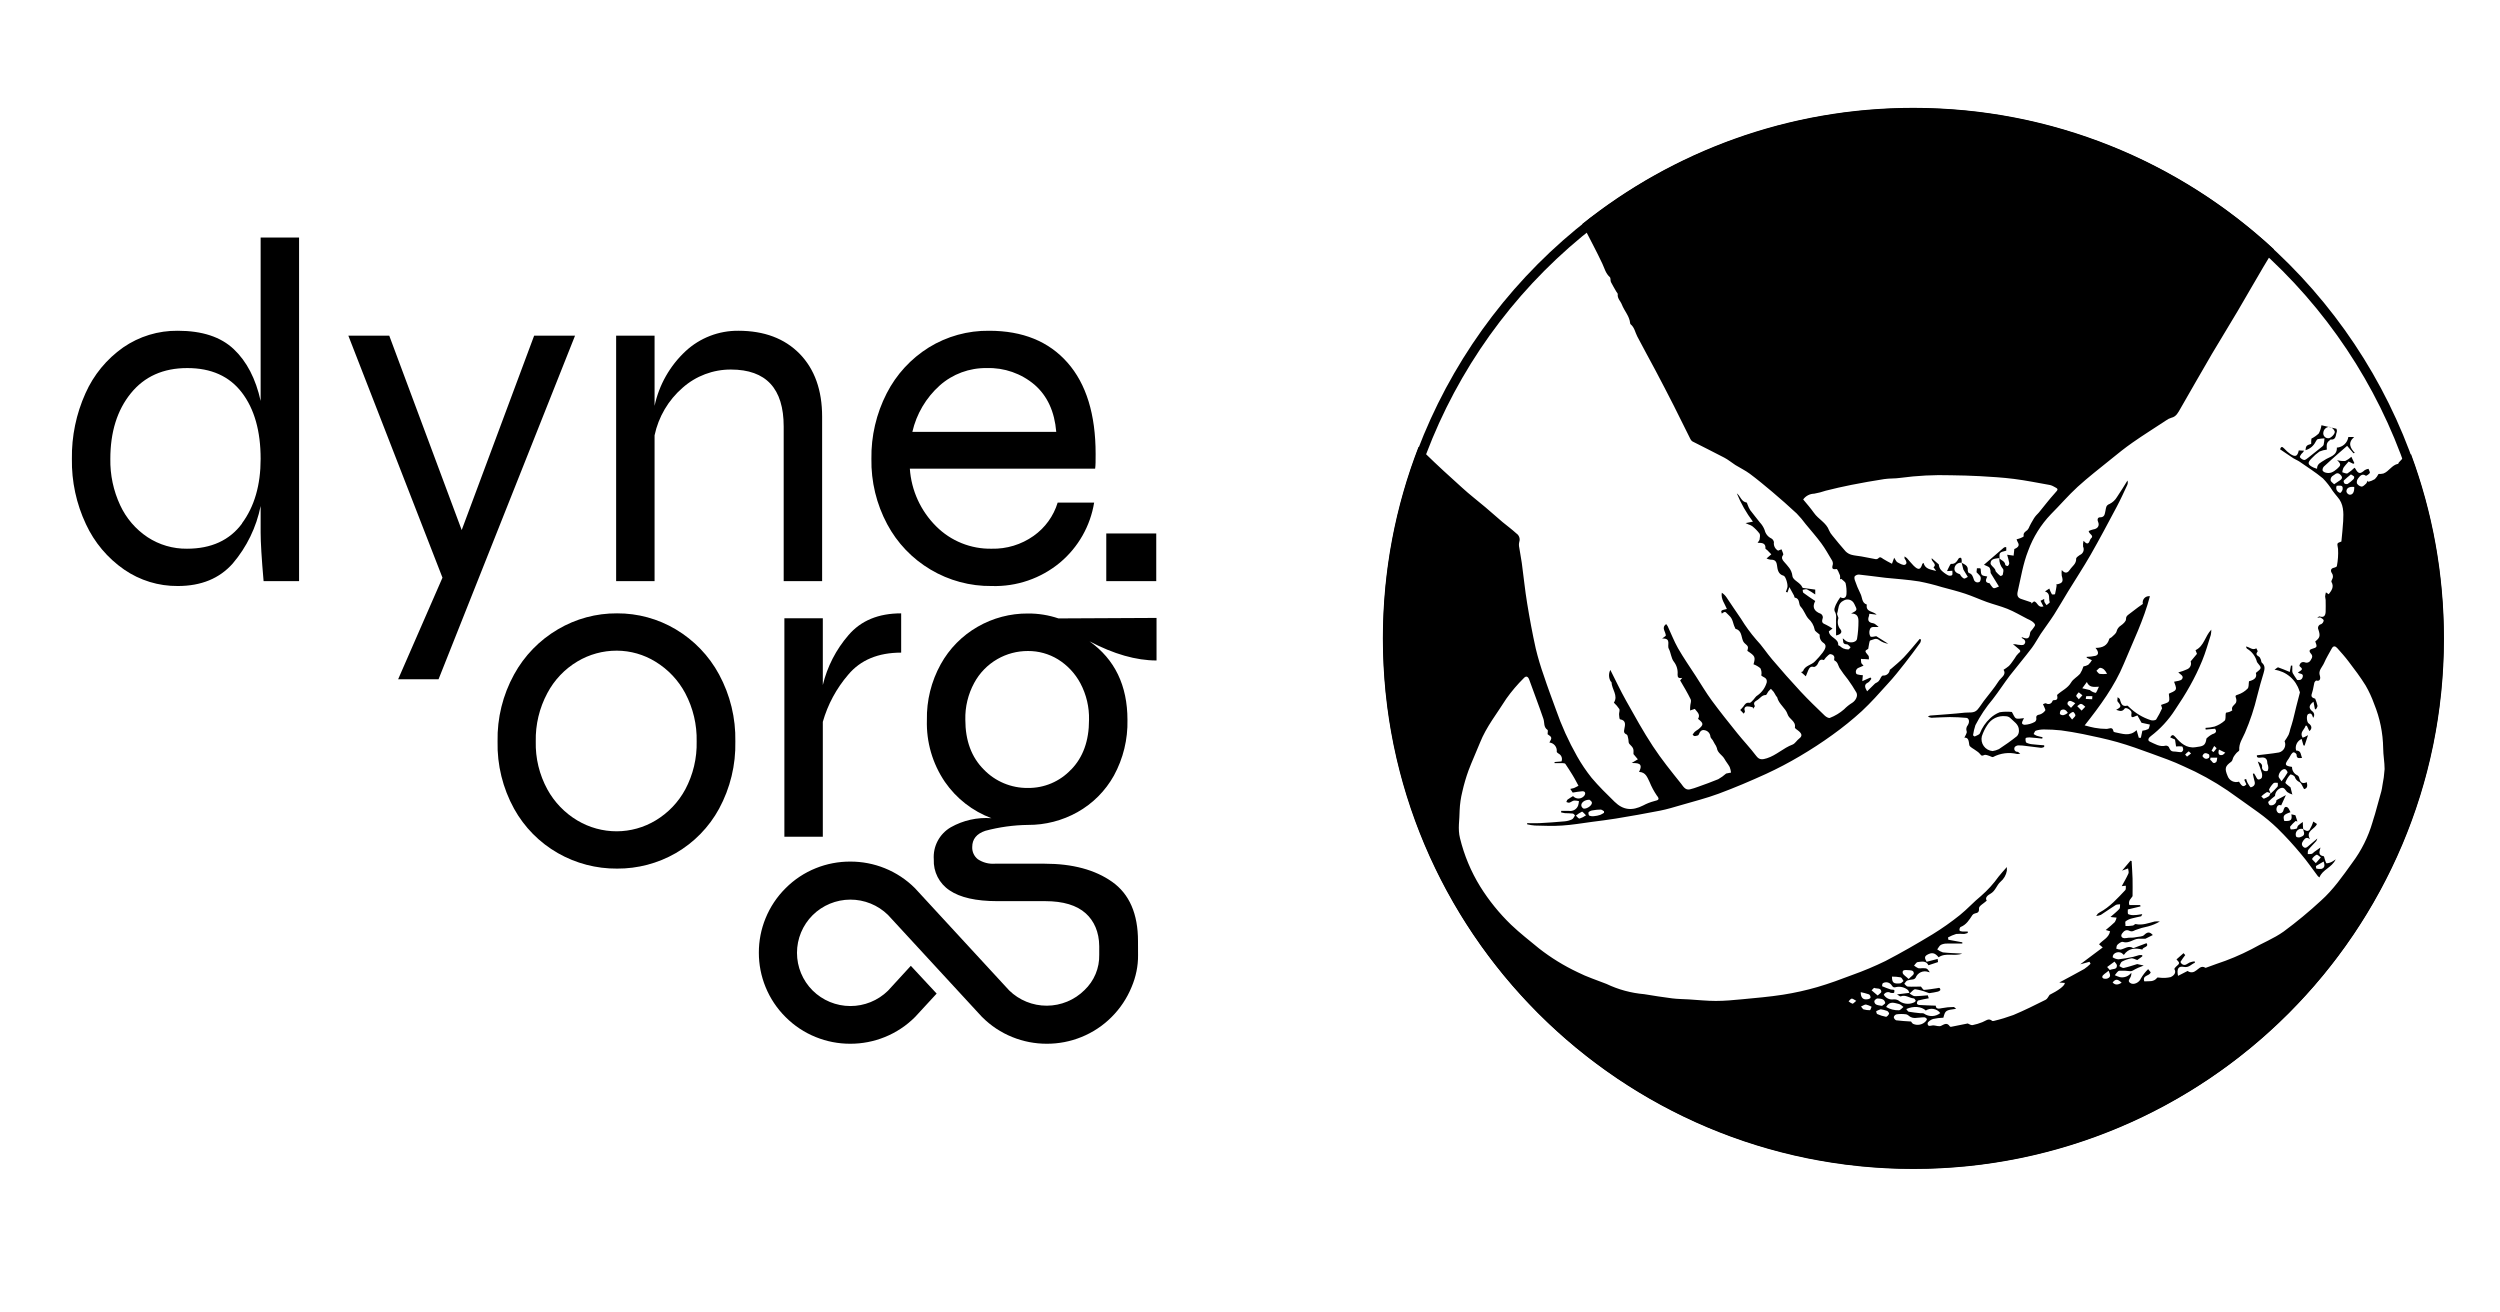 <svg width="800" height="420" viewBox="0 0 800 420" fill="none" xmlns="http://www.w3.org/2000/svg">
<g clip-path="url(#clip0_8_46)">
<g clip-path="url(#clip1_8_46)">
<g clip-path="url(#clip2_8_46)">
<path d="M95.703 76V185.954H84.35C83.719 178.729 83.404 173.545 83.404 170.404V161.921C82.043 168.7 78.977 175.024 74.494 180.299C70.236 185.117 64.375 187.524 56.91 187.524C50.773 187.581 44.769 185.743 39.722 182.263C34.422 178.59 30.203 173.573 27.5 167.733C24.425 161.201 22.888 154.056 23.006 146.841C22.899 139.621 24.379 132.463 27.343 125.872C29.956 119.98 34.125 114.903 39.407 111.186C44.543 107.637 50.661 105.769 56.91 105.844C64.69 105.844 70.656 107.808 74.809 111.736C78.962 115.662 81.827 121.186 83.404 128.306V76H95.703ZM77.411 167.497C81.406 162.115 83.404 155.23 83.404 146.841C83.404 137.952 81.406 130.883 77.411 125.637C73.416 120.39 67.581 117.772 59.907 117.783C52.233 117.783 46.214 120.479 41.851 125.872C37.488 131.265 35.307 138.255 35.307 146.841C35.215 151.964 36.293 157.04 38.461 161.686C40.376 165.828 43.405 169.362 47.213 171.896C50.954 174.352 55.347 175.638 59.828 175.587C67.608 175.587 73.49 172.891 77.474 167.497H77.411Z" fill="black"/>
<path d="M184.012 107.416L140.331 217.37H127.4L141.592 184.855L111.473 107.416H124.562L147.742 169.618L170.924 107.416H184.012Z" fill="black"/>
<path d="M255.905 113.228C260.688 118.159 263.08 124.861 263.08 133.333V185.954H250.78V136.474C250.78 124.338 245.155 118.264 233.907 118.254C228.212 118.226 222.708 120.296 218.453 124.065C213.871 128.034 210.716 133.384 209.464 139.302V185.954H197.164V107.415H209.464V129.878C210.896 123.164 214.364 117.05 219.399 112.363C223.98 108.121 230.018 105.788 236.272 105.844C244.535 105.844 251.079 108.305 255.905 113.228Z" fill="black"/>
<path d="M350.128 160.822C348.913 168.299 345.054 175.096 339.247 179.985C333.119 185.098 325.316 187.783 317.328 187.525C310.446 187.605 303.678 185.784 297.773 182.263C291.899 178.777 287.099 173.75 283.896 167.733C280.464 161.309 278.728 154.119 278.85 146.842C278.738 139.559 280.417 132.361 283.739 125.872C286.812 119.849 291.472 114.771 297.221 111.186C303.018 107.609 309.72 105.756 316.539 105.845C327.262 105.845 335.62 109.248 341.612 116.055C347.605 122.861 350.601 132.601 350.601 145.271C350.601 147.376 350.601 148.947 350.443 149.984H291.15C291.623 156.951 294.621 163.509 299.586 168.44C301.907 170.761 304.675 172.591 307.724 173.818C310.773 175.047 314.039 175.648 317.328 175.588C322.121 175.701 326.823 174.268 330.731 171.504C334.429 168.9 337.149 165.141 338.458 160.822H350.128ZM300.706 123.359C296.323 127.29 293.266 132.475 291.954 138.203H338.001C337.465 131.71 335.152 126.683 331.062 123.123C326.808 119.511 321.354 117.607 315.766 117.783C310.221 117.692 304.845 119.682 300.706 123.359Z" fill="black"/>
<path d="M370.091 170.718H354.007V185.954H370.091V170.718Z" fill="black"/>
<path d="M178.54 273.007C172.64 269.642 167.784 264.724 164.505 258.791C160.877 252.205 159.055 244.783 159.223 237.271C159.071 229.787 160.892 222.394 164.505 215.831C167.783 209.837 172.634 204.842 178.54 201.38C184.264 197.995 190.807 196.23 197.464 196.274C204.068 196.242 210.557 198.007 216.229 201.38C222.084 204.855 226.881 209.85 230.106 215.831C233.665 222.412 235.458 229.797 235.31 237.271C235.473 244.773 233.68 252.187 230.106 258.791C226.882 264.711 222.08 269.63 216.229 273.007C210.524 276.282 204.048 277.99 197.464 277.954C190.828 278 184.298 276.293 178.54 273.007ZM209.763 262.561C213.79 260.156 217.087 256.709 219.304 252.587C221.808 247.874 223.056 242.602 222.931 237.271C223.052 231.917 221.804 226.619 219.304 221.878C217.096 217.708 213.8 214.207 209.763 211.747C206.044 209.451 201.759 208.227 197.385 208.212C192.942 208.195 188.579 209.39 184.769 211.668C180.688 214.1 177.36 217.606 175.149 221.8C172.602 226.554 171.326 231.883 171.444 237.271C171.313 242.612 172.591 247.892 175.149 252.587C177.404 256.707 180.726 260.151 184.769 262.561C188.582 264.831 192.943 266.026 197.385 266.016C201.748 265.996 206.025 264.803 209.763 262.561Z" fill="black"/>
<path d="M271.501 203.264C275.486 198.594 281.11 196.264 288.374 196.274V208.84C281.016 208.84 275.365 211.197 271.422 215.909C267.653 220.292 264.883 225.436 263.301 230.988V267.745H251.001V197.846H263.301V219.207C264.721 213.319 267.533 207.853 271.501 203.264Z" fill="black"/>
<path d="M351.755 302.79C351.728 298.193 350.063 294.65 347.463 292.296C344.572 289.678 340.235 288.368 334.453 288.368H319.157C312.313 288.368 307.219 287.206 303.86 284.913C302.234 283.837 300.914 282.36 300.03 280.626C299.146 278.892 298.727 276.96 298.814 275.017C298.664 272.967 299.095 270.917 300.057 269.098C301.018 267.28 302.473 265.765 304.254 264.729C308.207 262.499 312.735 261.488 317.264 261.822C311.219 259.559 306.018 255.502 302.362 250.199C298.405 244.367 296.391 237.443 296.606 230.408C296.483 224.182 298.006 218.034 301.021 212.579C303.783 207.569 307.875 203.412 312.849 200.562C317.736 197.748 323.289 196.283 328.933 196.321C332.258 196.296 335.563 196.827 338.71 197.893L370.091 197.735V211.354C363.563 211.354 356.415 209.312 348.645 205.228C356.73 210.977 360.778 219.354 360.788 230.36C360.929 236.578 359.435 242.725 356.452 248.188C353.724 253.09 349.684 257.142 344.782 259.89C339.944 262.598 334.482 264.005 328.933 263.974C324.325 264.033 319.743 264.667 315.293 265.859C312.502 266.802 311.114 268.53 311.114 271.043C311.08 271.795 311.227 272.543 311.542 273.226C311.858 273.909 312.333 274.507 312.928 274.97C314.534 276.028 316.448 276.526 318.368 276.384H334.295C343.221 276.384 350.422 278.321 355.9 282.195C361.376 286.071 364.17 292.401 364.16 301.198C364.16 301.198 364.169 304.884 364.178 305.615C364.219 309.125 363.485 312.608 362.112 315.842C360.636 319.443 358.454 322.717 355.695 325.47C352.938 328.23 349.65 330.404 346.028 331.863C342.523 333.283 338.773 334.009 334.989 334C331.205 334.008 327.456 333.282 323.95 331.863C320.331 330.408 317.047 328.233 314.3 325.47L314.11 325.282L284.149 292.767C280.927 289.617 276.588 287.86 272.073 287.878C267.559 287.896 263.233 289.686 260.037 292.861C256.834 296.06 255.035 300.392 255.035 304.909C255.035 309.426 256.834 313.759 260.037 316.957C263.236 320.13 267.562 321.918 272.077 321.933C276.591 321.947 280.929 320.188 284.149 317.035L291.465 309.056L299.728 317.947L292.884 325.376L292.79 325.47C290.033 328.23 286.745 330.404 283.124 331.863C279.618 333.282 275.869 334.008 272.085 334C268.301 334.008 264.552 333.282 261.046 331.863C257.426 330.408 254.142 328.233 251.395 325.47C248.625 322.726 246.443 319.45 244.977 315.842C243.551 312.351 242.823 308.616 242.833 304.846C242.823 301.077 243.551 297.342 244.977 293.851C246.443 290.243 248.625 286.967 251.395 284.222C254.142 281.46 257.426 279.285 261.046 277.829C264.553 276.415 268.302 275.695 272.085 275.709C275.868 275.695 279.617 276.415 283.124 277.829C286.745 279.289 290.033 281.463 292.79 284.222L292.963 284.41L322.926 316.925C326.142 320.077 330.477 321.836 334.989 321.821C339.501 321.807 343.825 320.019 347.021 316.848C348.562 315.391 349.779 313.63 350.594 311.676C351.409 309.723 351.804 307.621 351.752 305.506C351.752 304.842 351.742 303.309 351.755 302.79ZM342.732 246.304C346.569 242.377 348.488 237.062 348.488 230.36C348.587 226.289 347.637 222.26 345.728 218.657C344.056 215.518 341.581 212.873 338.553 210.992C335.661 209.222 332.327 208.298 328.933 208.323C325.502 208.312 322.129 209.206 319.157 210.914C316.023 212.717 313.456 215.356 311.745 218.533C309.784 222.146 308.805 226.207 308.906 230.313C308.906 237.005 310.878 242.319 314.82 246.256C316.644 248.147 318.837 249.645 321.264 250.658C323.691 251.671 326.301 252.178 328.933 252.147C331.509 252.176 334.063 251.671 336.433 250.666C338.803 249.659 340.937 248.174 342.7 246.304H342.732Z" fill="black"/>
</g>
</g>
<circle cx="612.29" cy="204.29" r="168.19" stroke="black" stroke-width="3"/>
<path fill-rule="evenodd" clip-rule="evenodd" d="M506.31 71.691C535.363 48.431 572.215 34.515 612.29 34.515C656.825 34.515 697.379 51.702 727.671 79.793C726.559 81.61 725.45 83.429 724.37 85.265C721.58 89.971 718.862 94.78 716.072 99.509C713.282 104.237 710.551 108.625 707.832 113.222C704.418 119.044 701.111 124.914 697.731 130.759C697.037 131.936 696.448 133.323 694.825 133.688C694.204 133.874 693.622 134.17 693.105 134.559C689.575 136.912 685.924 139.158 682.429 141.615C679.991 143.309 677.721 145.145 675.366 147.062C671.835 149.93 668.209 152.719 664.841 155.789C661.839 158.541 659.18 161.669 656.296 164.55C653.095 167.889 650.623 171.855 649.034 176.194C647.35 180.44 646.678 184.922 645.654 189.332C645.383 190.509 645.654 191.32 646.833 191.685C648.01 192.05 648.951 192.404 650.022 192.756V193.132L650.904 192.438C652.081 192.698 652.081 194.626 653.906 194.061C653.576 193.426 653.294 192.884 652.964 192.25L654.143 191.661C654.116 191.988 654.142 192.319 654.213 192.638C654.417 192.992 654.651 193.331 654.907 193.649C655.272 193.332 655.978 192.861 655.919 192.709C655.449 191.532 656.296 189.873 654.4 189.25L655.779 188.333C655.989 188.967 656.266 189.578 656.602 190.156C656.719 190.321 657.579 190.216 657.602 190.156C657.839 189.227 657.968 188.274 658.133 187.333C657.909 187.157 658.003 187.028 658.133 187.005C660.04 186.639 660.333 186.099 659.758 184.24C659.682 183.631 659.682 183.015 659.758 182.406C661.004 183.864 661.828 183.123 662.37 182.299C663.1 181.183 664.455 180.429 664.371 178.772C664.371 178.394 665.101 177.9 665.548 177.595C665.8 177.495 666.028 177.346 666.219 177.154C666.41 176.963 666.558 176.733 666.655 176.481C666.753 176.229 666.797 175.96 666.785 175.689C666.772 175.419 666.704 175.155 666.585 174.912C666.527 174.29 666.575 173.663 666.726 173.055C668.562 175.112 668.55 172.843 669.08 172.349C670.257 171.349 668.515 170.996 668.374 169.938C668.834 169.709 669.32 169.536 669.821 169.421C671.257 169.221 671.951 168.244 671.375 166.939C671.023 166.139 671.375 165.539 671.951 165.55C673.564 165.55 673.495 164.468 673.753 163.422C673.942 162.611 673.836 161.693 675.082 161.257C676.065 160.762 676.881 159.995 677.438 159.047C678.615 157.352 679.686 155.518 680.792 153.766C680.944 154.236 680.92 154.747 680.723 155.201C679.628 157.553 678.556 159.906 677.344 162.186C674.601 167.351 671.869 172.501 668.975 177.572C666.69 181.559 664.147 185.405 661.747 189.332C660.252 191.779 658.839 194.272 657.297 196.684C655.944 198.789 654.426 200.777 653.024 202.859C652.058 204.316 651.258 205.894 650.211 207.292C647.939 210.293 645.502 213.174 643.148 216.186C641.276 218.654 639.616 221.243 637.698 223.725C635.532 226.285 633.665 229.082 632.129 232.063C631.777 233.119 631.52 234.206 631.365 235.309L631.883 235.685C632.46 235.357 633.306 235.168 633.554 234.686C634.273 232.847 635.4 231.194 636.849 229.852C637.738 229.011 638.783 228.352 639.922 227.912C641.204 227.716 642.506 227.688 643.795 227.83C644.314 228.663 644.584 229.618 645.149 229.875C645.714 230.135 646.738 229.875 647.679 229.805C647.279 230.687 646.397 231.769 647.868 231.934C649.007 231.88 650.119 231.566 651.117 231.016C651.285 230.903 651.422 230.748 651.513 230.568C651.603 230.386 651.645 230.184 651.635 229.981C651.458 228.935 651.953 228.804 652.811 228.618C653.487 228.377 654.072 227.934 654.484 227.347C654.626 227.182 654.284 226.582 654.13 226.17C653.977 225.76 653.883 225.606 653.754 225.336C654.083 225.23 654.506 224.959 654.742 225.065C654.918 225.184 655.12 225.261 655.334 225.287C655.546 225.314 655.76 225.288 655.961 225.216C656.161 225.14 656.341 225.021 656.485 224.864C656.629 224.707 656.734 224.518 656.79 224.313C656.834 224.239 656.894 224.175 656.965 224.129C657.037 224.081 657.116 224.051 657.202 224.041C658.674 224.137 658.38 223.148 658.262 222.383C659.758 220.983 661.676 220.254 662.771 218.371C663.406 217.279 664.748 216.609 665.619 215.609C666.084 214.877 666.447 214.086 666.703 213.255C667.237 213.171 667.755 212.997 668.232 212.738C668.698 212.308 669.096 211.808 669.409 211.257L667.774 210.492C667.774 210.492 667.774 210.364 667.691 210.198C668.657 210.181 669.62 210.067 670.562 209.858C671.623 209.539 671.646 208.587 670.562 207.328C672.8 207.328 674.377 206.599 674.966 204.435C675.037 204.2 675.531 204.105 675.743 203.882C676.308 203.305 677.109 202.777 677.297 202.082C677.486 201.284 677.986 200.594 678.685 200.165C679.391 199.671 680.358 198.801 680.311 198.155C680.311 197.178 680.745 196.978 681.264 196.554C682.241 195.803 683.219 195.049 684.217 194.308C684.666 193.967 685.149 193.649 685.712 193.261C685.634 192.941 685.636 192.604 685.717 192.283C685.798 191.962 685.958 191.667 686.181 191.423C686.405 191.177 686.685 190.992 686.997 190.882C687.31 190.772 687.646 190.741 687.973 190.792C686.006 198.366 682.559 205.304 679.616 212.433C676.673 219.56 671.999 225.913 667.091 232.121C668.41 232.452 669.327 232.746 670.281 232.898C671.531 233.128 672.8 233.246 674.071 233.251C674.966 233.251 676.002 232.381 676.308 234.027C676.308 234.146 676.589 234.298 676.755 234.321C679.109 234.745 681.464 235.815 683.712 233.641C683.983 234.581 684.194 235.332 684.417 236.086H685.078C685.267 235.215 685.443 234.345 685.56 233.827C686.214 233.766 686.853 233.587 687.443 233.298C687.784 233.04 687.808 232.357 687.962 231.864L685.289 231.286L683.971 228.935C682.877 229.241 681.709 230.369 682.087 228.158C682.241 227.312 680.298 226.17 679.898 226.735C679.027 227.971 678.121 227.405 677.167 227.147C678.874 226.218 678.896 225.97 677.638 224.489C677.449 224.277 677.638 223.759 677.638 223.101C678.11 223.489 678.273 223.56 678.321 223.676C678.722 224.854 678.862 226.288 680.745 225.806C680.874 225.806 681.086 226.053 681.252 226.207C683.237 228.164 685.657 229.628 688.314 230.475C688.832 230.616 689.762 230.535 689.998 230.193C690.701 229.061 691.326 227.881 691.87 226.664L691.539 225.582C692.588 225.136 693.706 225.007 694.035 224.406C694.366 223.807 694.035 222.714 694.035 221.982C694.729 221.596 695.942 221.302 696.236 220.619C696.531 219.936 695.895 218.865 695.706 218.16C696.554 217.914 697.768 217.914 698.225 217.338C699.004 216.326 697.673 215.797 697.048 215.173C698.052 214.916 699.031 214.567 699.968 214.127C700.422 213.922 700.781 213.553 700.972 213.096C701.165 212.637 701.178 212.123 701.004 211.658L703.029 209.234C702.911 208.916 702.747 208.504 702.569 208.058C705.337 206.727 705.582 203.588 707.62 201.483C707.622 202.051 707.566 202.618 707.455 203.176C706.572 205.953 705.795 208.764 704.701 211.409C703.573 214.151 702.281 216.824 700.827 219.408C699.356 222.065 697.709 224.631 696.013 227.147C693.931 230.397 691.294 233.256 688.22 235.592C687.632 236.015 687.044 236.909 687.95 237.32C689.539 238.026 691.116 239.12 693.059 238.602C693.243 238.596 693.426 238.633 693.595 238.711C693.762 238.789 693.909 238.904 694.024 239.051C694.355 239.802 694.612 240.474 695.613 240.485C696.402 240.485 697.179 240.708 697.968 240.685C698.203 240.685 698.58 240.236 698.615 239.968C698.65 239.697 698.485 238.931 698.274 238.873C697.632 238.794 696.984 238.794 696.343 238.873C696.247 238.25 696.12 237.438 696.002 236.651L694.471 235.968C695.023 234.992 695.435 235.075 696.084 235.803C697.78 237.744 699.616 239.519 702.534 239.109C704.89 238.78 705.749 238.757 706.065 236.331C706.626 235.759 707.278 235.282 707.995 234.921C709.361 234.521 709.29 233.875 708.833 233.192L705.82 233.463L705.749 232.921C706.734 232.891 707.714 232.749 708.667 232.497C709.847 232.089 710.934 231.454 711.869 230.629C712.305 230.228 712.117 229.146 712.222 228.381C712.222 228.253 712.34 228.147 712.398 228.029C713.093 227.966 713.759 227.723 714.33 227.324C713.894 226.065 715.037 225.653 715.505 224.865C715.696 224.381 715.696 223.844 715.505 223.36C715.237 222.596 715.353 222.513 716.177 222.265C717.332 221.88 718.375 221.227 719.226 220.359C719.662 219.925 719.531 218.902 719.675 218.008C721.569 217.514 722.276 216.737 721.876 215.338C723.817 213.786 723.817 213.786 722.37 212.044C722.307 211.981 722.26 211.905 722.228 211.821C722.006 210.94 721.611 210.114 721.069 209.388C720.525 208.661 719.844 208.049 719.063 207.588C718.874 207.493 718.825 207.128 718.708 206.882C719.886 207.034 720.757 208.223 722.027 207.459C722.181 207.822 722.546 208.352 722.428 208.492C721.78 209.316 722.098 209.67 722.875 210.127C723.159 210.282 723.311 210.716 723.465 211.057C723.616 211.398 723.571 211.88 723.794 212.069C724.971 213.032 724.689 214.185 724.346 215.385C723.653 217.738 722.911 220.172 722.334 222.596C721.367 226.668 720.048 230.651 718.391 234.498C717.625 236.297 716.389 237.909 716.566 240.038C716.566 240.332 715.943 240.637 715.649 240.979C715.308 241.368 715 241.786 714.73 242.224C714.448 242.719 714.411 243.46 714.012 243.742C712.035 245.165 711.809 245.884 712.834 248.318C713.089 249.033 713.611 249.623 714.293 249.961C714.973 250.299 715.76 250.358 716.484 250.13C717.472 251.787 717.944 251.917 718.838 251L718.155 249.506L718.756 249.259C718.871 249.698 719.027 250.123 719.226 250.529C719.531 251.058 720.086 252 720.298 251.94C721.097 251.717 721.78 251.176 721.475 250.081C721.227 249.283 721.097 248.447 720.91 247.636L721.286 247.484C721.438 247.741 721.593 248.001 721.758 248.258C721.922 248.518 722.205 249.283 722.581 249.435C722.807 249.457 723.036 249.418 723.242 249.323C723.449 249.228 723.626 249.079 723.758 248.894C723.927 248.366 723.927 247.799 723.758 247.271C723.44 246.165 723.004 245.107 722.488 243.673C723.665 244.237 723.994 244.731 723.841 245.635C723.858 245.843 723.925 246.043 724.034 246.22C724.145 246.396 724.297 246.543 724.477 246.648C724.806 246.812 725.501 246.824 725.653 246.648C725.847 246.237 725.91 245.777 725.83 245.33C725.83 244.918 725.56 244.531 725.535 244.154C725.535 242.79 724.841 242.249 723.487 242.425C722.864 242.507 722.076 242.578 722.205 241.696C724.559 241.402 726.914 241.191 729.267 240.79C729.64 240.698 729.989 240.526 730.289 240.288C730.589 240.046 730.833 239.744 731.005 239.402C731.175 239.058 731.269 238.682 731.282 238.298C731.293 237.913 731.219 237.531 731.067 237.179C731.539 236.525 731.967 235.843 732.351 235.133C732.588 234.539 732.768 233.925 732.893 233.298C733.187 232.334 733.517 231.37 733.764 230.393C734.14 228.982 734.435 227.547 734.8 226.124C735.164 224.702 735.601 223.089 735.976 221.572C735.976 221.419 735.847 221.231 735.789 221.054C735.242 219.296 734.205 217.727 732.801 216.534C731.397 215.34 729.681 214.571 727.854 214.314C728.361 213.986 728.808 213.481 729.032 213.563C730.21 213.961 731.456 214.515 732.729 215.031C732.834 214.492 732.963 213.749 733.094 212.998H733.541V214.174C733.487 214.57 733.522 214.972 733.646 215.35C734.012 216.055 734.506 216.703 735.082 217.585C735.601 217.643 736.507 217.772 736.848 216.703C737.26 215.398 735.86 215.714 735.33 215.22C736.955 214.15 736.955 214.15 735.801 213.103C735.965 212.115 736.614 211.68 737.496 211.927C737.849 212.088 738.251 212.102 738.615 211.969C738.978 211.832 739.273 211.561 739.438 211.21C739.932 210.469 740.179 209.881 739.438 209.093C739.073 208.681 738.732 207.987 739.709 207.682C741.545 207.116 741.557 207.094 740.885 205.259C742.38 204.082 742.534 203.458 741.909 201.53C741.818 201.358 741.767 201.167 741.763 200.972C741.76 200.776 741.801 200.583 741.886 200.408C741.971 200.234 742.096 200.079 742.253 199.962C742.407 199.845 742.589 199.765 742.781 199.731C742.998 199.612 743.184 199.444 743.325 199.24C743.464 199.035 743.552 198.799 743.582 198.554C743.582 198.271 743.041 197.884 742.676 197.672C742.309 197.46 742.086 197.672 741.497 197.672C741.898 197.438 742.122 197.201 742.251 197.249C743.653 197.732 744.147 196.989 744.205 195.789C744.265 194.589 744.205 193.237 744.205 191.968C744.205 191.592 744.029 191.227 744.04 190.862C744.083 190.42 744.165 189.984 744.287 189.557L745.193 190.145C746.017 189.05 747.018 187.851 746.065 186.193C745.972 186.017 746.16 185.652 746.277 185.405C746.466 185.092 746.557 184.73 746.538 184.365C746.517 184 746.39 183.649 746.172 183.357C745.723 182.688 745.783 181.865 746.924 181.664C747.242 181.606 747.772 181.359 747.795 181.159C748.154 179.343 748.28 177.49 748.173 175.643C747.913 173.843 747.619 173.854 749.245 173.289C749.445 171.102 749.702 168.927 749.82 166.75C749.962 163.999 750.009 161.246 747.972 159C747.43 158.389 746.949 157.729 746.454 157.083C745.561 155.64 744.515 154.299 743.335 153.084C740.98 151.13 738.366 149.473 735.836 147.719C735.235 147.307 734.518 147.05 733.906 146.661C732.469 145.72 731.056 144.744 729.609 143.769C729.95 142.874 730.244 142.815 730.915 143.498C731.522 144.175 732.2 144.781 732.94 145.308C734.576 146.332 735.177 146.025 735.613 144.134L737.308 144.226C737.072 144.625 736.774 144.983 736.425 145.285C736.188 145.579 735.86 146.191 735.965 146.308C736.3 146.761 736.783 147.077 737.331 147.202C737.731 147.202 738.225 146.791 738.615 146.485C739.99 145.415 741.345 144.32 742.698 143.228C743.015 142.957 743.452 142.685 743.558 142.32C743.708 141.649 743.799 140.964 743.829 140.274C743.122 140.298 742.417 140.378 741.723 140.51C741.428 140.581 741.203 141.028 741.016 141.333C740.696 141.994 740.242 142.579 739.679 143.05C739.119 143.519 738.461 143.865 737.754 144.063C737.895 142.685 738.072 142.474 739.579 142.051C739.579 141.414 739.579 140.768 739.661 140.345C740.526 139.919 741.32 139.364 742.017 138.698C742.44 137.889 742.727 137.015 742.863 136.112C742.745 136.112 742.923 136.052 743.015 136.112L745.173 136.62C745.05 136.638 744.929 136.666 744.81 136.707C744.563 136.789 744.334 136.923 744.137 137.093C743.941 137.267 743.779 137.477 743.664 137.712C743.549 137.947 743.479 138.201 743.464 138.464L743.452 138.486C743.428 138.706 743.45 138.931 743.516 139.142C743.583 139.353 743.694 139.547 743.843 139.712C743.991 139.878 744.171 140.01 744.374 140.101C744.576 140.192 744.796 140.24 745.017 140.24C745.794 140.358 747.372 138.769 747.1 138.029C746.966 137.695 746.76 137.397 746.497 137.152C746.368 137.031 746.226 136.923 746.074 136.832L745.173 136.62C745.308 136.601 745.446 136.596 745.582 136.606C745.754 136.663 745.919 136.74 746.074 136.832L747.654 137.204C747.81 137.518 747.856 137.874 747.783 138.217C747.36 139.24 747.63 140.875 745.723 140.663C745.642 140.663 745.56 140.886 745.442 140.957C744.265 141.734 744.559 142.945 744.594 143.874C743.783 143.963 742.991 144.169 742.24 144.486C741.3 145.142 740.436 145.899 739.661 146.744C738.295 148.108 738.484 148.719 740.273 149.591C740.591 149.743 740.945 149.825 741.452 150.014C741.452 148.355 742.698 148.013 743.805 147.251C745.348 146.156 747.924 145.909 747.795 143.239C748.705 143.178 749.566 142.807 750.233 142.188C750.902 141.571 751.338 140.741 751.468 139.84H753.329C751.197 141.686 752.069 143.368 753.553 144.945L753.093 145.025L751.081 142.674C750.22 143.415 749.374 144.134 748.55 144.874C746.9 146.345 745.242 147.79 743.641 149.295C743.349 149.616 743.195 150.039 743.215 150.473C743.215 150.755 743.724 151.096 744.064 151.201C745.594 151.684 746.677 151.06 747.867 150.025C749.056 148.99 749.303 148.567 747.867 147.251C748.702 147.474 749.568 147.566 750.432 147.519C751.17 147.178 751.848 146.717 752.433 146.156L753.4 148.191L753.059 148.425L751.564 147.685C751.045 148.308 750.385 148.979 749.879 149.731C749.695 150.174 749.577 150.642 749.526 151.119C750.091 151.248 750.797 151.672 751.197 151.472C752.008 150.96 752.759 150.355 753.434 149.673C753.53 149.73 753.613 149.811 753.671 149.907C754.67 151.695 755.223 151.778 756.742 150.424C757.107 150.22 757.506 150.082 757.919 150.014C758.073 150.484 758.485 151.072 758.32 151.367C758.154 151.661 757.236 152.341 757.059 152.225C755.883 151.413 755.2 152.319 754.635 153.036C754.446 153.26 754.31 153.523 754.236 153.805C754.164 154.089 754.155 154.385 754.21 154.672C754.369 154.947 754.588 155.187 754.851 155.367C755.113 155.548 755.415 155.668 755.73 155.718C756.177 155.718 756.718 155.153 757.154 154.752C757.36 154.468 757.526 154.155 757.648 153.824L757.884 154.177C758.614 153.996 759.311 153.706 759.956 153.318C760.43 152.833 760.828 152.279 761.133 151.672C761.65 151.691 762.168 151.643 762.674 151.53C764.476 150.873 765.37 148.801 767.382 148.425C767.502 148.425 767.524 148.073 767.654 147.956C768.49 147.18 769.278 145.885 770.197 145.768C770.729 145.704 771.16 145.548 771.53 145.335C778.342 163.7 782.064 183.563 782.064 204.291C782.064 297.991 705.991 374.064 612.29 374.064C518.588 374.064 442.516 297.991 442.516 204.291C442.516 182.664 446.567 161.977 453.951 142.957C454.677 143.706 455.413 144.449 456.158 145.179C459.961 148.896 463.891 152.483 467.847 156.035C470.202 158.212 472.839 160.211 475.322 162.317C477.181 163.88 478.983 165.516 480.831 167.079C482.29 168.257 483.844 169.432 485.245 170.702C485.677 170.99 486.001 171.413 486.167 171.905C486.333 172.396 486.332 172.93 486.164 173.418C486.022 174.018 486.022 174.644 486.164 175.243C486.398 176.889 486.752 178.512 486.976 180.159C487.564 184.487 487.987 188.827 488.695 193.097C489.483 197.932 490.377 202.753 491.437 207.528C492.151 210.482 493.018 213.394 494.038 216.255C495.215 219.842 496.557 223.395 497.852 226.947C499.664 232.174 501.95 237.225 504.679 242.037C506.04 244.447 507.59 246.744 509.319 248.907C511.602 251.612 514.144 254.106 516.676 256.575C519.429 259.269 522.29 259.527 525.81 257.751C526.927 257.147 528.112 256.681 529.342 256.363C530.836 256.023 531.154 255.763 530.166 254.54C529.255 253.201 528.49 251.77 527.881 250.27C527.14 248.823 526.705 247.095 524.491 247.013C526.069 243.978 523.761 244.225 522.137 244.154L524.115 242.978L522.713 241.309C522.797 239.497 522.713 239.392 521.372 238.014C521.065 237.698 521.184 236.98 521.053 236.451C520.924 235.921 520.853 235.191 520.548 235.051C519.595 234.626 519.606 234.169 519.795 233.229C520.03 232.052 520.464 230.509 518.405 230.17C518.218 230.17 518.134 229.17 518.1 228.641C518.064 228.113 518.405 227.324 518.171 226.876C517.681 226.133 517.099 225.453 516.438 224.854C517.922 222.619 515.757 220.56 515.686 218.326C515.686 218.219 515.487 218.126 515.403 218.021C515.084 217.468 514.906 216.846 514.891 216.209C514.874 215.572 515.017 214.941 515.31 214.374C516.981 217.667 518.546 221.008 520.348 224.219C523.103 229.135 525.833 234.098 528.929 238.802C531.672 242.979 534.815 246.859 537.97 250.8C538.629 251.635 539.276 252.917 540.735 252.6C541.635 252.383 542.521 252.109 543.384 251.775C545.55 250.989 547.728 250.235 549.847 249.342C550.747 248.827 551.593 248.22 552.366 247.53L553.932 247.224C553.861 246.612 553.716 246.012 553.496 245.437C553.013 244.531 552.319 243.742 551.825 242.836C551.142 241.591 549.611 240.979 549.4 239.367C549.246 238.89 549.015 238.44 548.716 238.037C548.505 237.638 548.305 237.237 548.07 236.863C547.833 236.486 547.363 236.133 547.328 235.685C547.287 235.194 547.085 234.728 546.753 234.363C546.42 233.997 545.977 233.751 545.492 233.663C544.456 233.403 543.948 234.169 543.585 235.086C543.48 235.357 542.855 235.509 542.407 235.545C541.96 235.58 541.889 235.262 541.631 235.109C541.827 234.785 542.052 234.478 542.301 234.192C542.63 233.875 543.068 233.675 543.48 233.369C545.22 231.91 545.209 231.464 543.373 230.041C544.243 228.605 543.042 227.817 542.336 226.842L540.83 227.358C540.83 226.63 540.83 226.099 540.912 225.571C540.995 225.041 541.254 224.264 541.03 223.807C539.995 221.69 538.816 219.726 537.64 217.725L538.311 216.937C537.135 217.126 536.804 216.797 536.828 215.821C536.963 214.368 536.543 212.917 535.651 211.763C534.756 210.645 534.708 208.893 534.002 207.575C533.39 206.459 534.968 204.153 531.872 204.342L533.05 203.458C533.121 202.176 531.472 200.931 533.179 199.707C533.358 199.91 533.515 200.131 533.65 200.366C534.756 202.717 535.674 205.152 536.957 207.422C538.7 210.469 540.712 213.363 542.63 216.314C544.337 218.949 545.939 221.677 547.799 224.208C550.401 227.735 553.143 231.17 555.899 234.592C557.887 237.063 560.076 239.356 561.984 241.885C563.043 243.297 564.007 243.059 565.433 242.636C568.435 241.674 570.671 239.367 573.591 238.274C574.426 237.967 574.957 236.921 575.732 236.346C576.815 235.545 576.568 234.826 575.732 234.062C575.273 233.615 574.308 233.121 574.367 232.793C574.731 230.722 572.519 230.193 572.013 228.536C571.412 226.606 569.235 225.348 568.704 223.182C568.704 223.019 568.457 222.901 568.364 222.748C568.092 222.302 567.869 221.819 567.576 221.396C567.299 221.054 567.005 220.727 566.692 220.419C566.408 220.726 566.092 220.995 565.833 221.314C565.573 221.63 565.313 222.396 565.056 222.407C563.878 222.407 563.325 223.313 562.549 223.877C561.772 224.442 560.865 224.676 561.536 225.899C561.619 226.054 561.171 226.499 560.982 226.805L560.9 226.347C560.308 226.151 559.687 226.048 559.064 226.041C558.205 226.17 558.074 226.817 558.37 227.618C558.441 227.819 558.1 228.169 557.992 228.37L556.874 227.194C557.239 226.847 557.577 226.474 557.887 226.076C558.37 225.382 558.735 224.713 559.829 224.9C560.182 224.97 560.713 224.288 561.1 223.901C561.488 223.513 561.854 222.796 562.384 222.536C563.847 221.519 564.904 220.02 565.373 218.302C565.539 216.761 564.196 216.797 563.607 216.138C563.787 215.364 563.686 214.551 563.325 213.844C562.672 213.295 561.928 212.865 561.124 212.575C561.806 210.222 561.643 209.928 559.158 208.281C559.499 206.882 559.499 206.893 558.24 205.787C558.008 205.566 557.83 205.292 557.722 204.988C557.157 203.588 557.334 201.753 555.368 201.212C555.285 201.212 555.25 200.976 555.192 200.848C554.509 199.612 554.627 198.155 553.331 196.989C552.036 195.826 552.259 195.39 550.977 196.354C550.635 195.332 550.635 195.332 552.602 194.872C551.954 193.203 550.635 191.743 550.977 189.673C551.583 190.064 552.1 190.576 552.497 191.178C554.049 193.449 555.544 195.766 557.121 198.014C558.553 200.351 560.17 202.57 561.959 204.647C563.844 206.587 565.313 208.94 567.08 210.999C570.07 214.526 573.095 217.961 576.226 221.325C578.7 223.983 581.313 226.488 583.925 229.004C584.349 229.417 585.209 229.899 585.573 229.723C587.233 229.08 588.765 228.152 590.107 226.982C590.882 226.183 591.757 225.484 592.707 224.9C593.777 224.23 594.638 222.701 594.049 221.619C593.215 220.168 592.302 218.762 591.318 217.409C590.358 216.234 589.462 215.009 588.634 213.738C588.174 212.916 588.104 211.88 587.079 211.386C586.974 211.386 586.89 211.044 586.927 210.904C587.257 209.81 586.362 209.398 585.75 209.316C585.314 209.245 584.76 209.986 584.29 210.398C584.019 210.645 583.714 211.257 583.607 211.222C582.265 210.727 582.065 211.716 581.618 212.549C581.406 212.963 580.746 213.504 580.441 213.421C579.264 213.092 578.945 213.856 578.593 214.597C578.322 215.186 578.11 215.774 577.863 216.42L576.344 215.068C576.509 214.986 576.909 214.915 576.98 214.738C577.628 212.916 579.677 212.856 580.783 211.645C581.678 210.753 582.511 209.802 583.278 208.799C583.891 207.916 584.749 206.646 583.643 205.811C583.177 205.543 582.804 205.143 582.565 204.661C582.329 204.178 582.241 203.639 582.312 203.105C581.607 202.436 580.759 202.011 580.701 201.495C580.431 200.129 579.719 198.887 578.676 197.966C577.721 196.895 577.321 195.309 576.192 194.121C575.462 193.344 576.086 191.521 574.319 191.227C574.214 191.227 574.203 190.803 574.096 190.603C573.625 189.699 573.119 188.815 572.601 187.874L571.989 189.579L571.483 189.403C571.635 188.967 571.766 188.533 571.929 188.11C572.26 187.299 571.459 184.416 570.753 184.229C568.964 183.77 568.811 182.158 568.635 180.888C568.435 179.418 567.81 179.077 566.552 179.1C566.113 179.033 565.69 178.902 565.291 178.712L566.82 177.383C566.386 176.936 565.962 176.477 565.514 176.043C565.339 175.855 564.927 175.678 564.939 175.524C565.079 173.807 563.913 173.69 562.431 173.69C562.726 173.207 563.032 172.937 563.066 172.632C563.149 172.007 563.325 171.207 563.066 170.773C562.384 169.874 561.593 169.065 560.713 168.362C560.349 168.123 559.953 167.941 559.535 167.821L558.581 167.385L560.936 166.928C558.828 164.146 557.096 161.101 555.78 157.869C556.957 158.74 557.168 160.54 558.923 160.812C559.041 160.812 559.098 161.222 559.206 161.434C559.422 162.068 559.712 162.676 560.065 163.245C561.042 164.575 562.137 165.821 563.125 167.139C563.807 167.858 564.341 168.704 564.69 169.633C564.822 170.215 565.085 170.76 565.461 171.226C565.837 171.69 566.313 172.062 566.857 172.314C567.067 172.441 567.247 172.612 567.385 172.815C567.522 173.018 567.615 173.248 567.658 173.489C567.573 174.023 567.655 174.571 567.894 175.058C568.132 175.544 568.513 175.946 568.987 176.206L570.082 175.784C570.293 176.466 570.812 177.323 570.6 177.583C569.87 178.489 570.423 179.218 570.86 179.723C572.036 181.112 573.331 182.183 573.578 184.334C573.743 185.77 576.132 186.356 576.78 188.016C576.78 188.087 576.933 188.134 577.016 188.145L580.877 188.673V190.238C580.032 189.64 579.15 189.095 578.24 188.604C577.875 188.439 577.334 188.686 576.864 188.744C576.933 189.074 576.864 189.544 577.087 189.699C578.262 190.615 579.606 191.45 580.877 192.32C579.829 194.237 580.463 195.614 582.677 196.425C582.875 196.552 583.036 196.726 583.147 196.931C583.259 197.137 583.316 197.368 583.313 197.601C582.866 199.072 582.984 199.389 584.397 199.954C585.093 200.302 585.764 200.694 586.409 201.131L585.232 202.024C585.409 204.129 588.386 204.2 588.234 206.459C588.234 206.528 588.563 206.6 588.716 206.705C589.044 207.006 589.409 207.267 589.799 207.481C590.328 207.704 590.896 207.821 591.471 207.822C591.718 207.822 591.954 207.352 592.188 207.105C591.788 206.776 591.365 206.165 591.013 206.188C589.458 206.188 589.906 205.082 589.681 204.293C589.919 204.411 590.128 204.58 590.293 204.788C591.471 205.965 594.026 205.787 594.26 204.387C594.563 202.545 594.712 200.68 594.707 198.814C594.707 197.543 594.402 196.283 592.355 196.331C594.389 195.272 594.389 195.272 593.461 193.426L593.331 193.179C593.188 192.878 592.984 192.612 592.732 192.397C592.478 192.179 592.183 192.02 591.863 191.927C591.545 191.833 591.21 191.809 590.879 191.854C590.55 191.9 590.234 192.015 589.952 192.192C588.116 193.026 588.374 194.826 587.904 196.249C587.74 196.732 588.411 197.483 588.258 197.966C588.065 198.568 588.033 199.211 588.164 199.83C588.296 200.449 588.587 201.023 589.012 201.495C589.587 202.33 589.012 203.059 587.539 203.342V198.119C587.642 197.431 587.572 196.728 587.339 196.072C586.645 195.072 587.198 194.261 587.491 193.462C587.893 192.638 588.366 191.85 588.905 191.109C589.929 191.685 590.775 191.356 590.871 190.133C590.949 188.929 590.851 187.721 590.575 186.545C590.318 186.062 589.635 185.663 589.211 185.229L588.797 185.382C588.87 184.964 588.87 184.538 588.797 184.122C588.505 183.382 587.962 182.052 587.704 182.087C586.01 182.381 586.256 181.571 586.527 180.477C586.545 179.965 586.386 179.463 586.08 179.054C585.032 177.301 584.043 175.524 582.831 173.878C581.264 171.75 579.499 169.762 577.817 167.716C576.935 166.513 575.972 165.373 574.931 164.305C572.389 161.952 569.752 159.6 567.091 157.364C564.738 155.389 562.384 153.425 559.936 151.601C558.5 150.531 556.839 149.755 555.31 148.801C554.132 148.05 553.025 147.096 551.778 146.45C548.411 144.673 544.973 143.003 541.572 141.251C541.267 141.047 541.029 140.756 540.889 140.415C539.099 136.887 537.358 133.276 535.569 129.736C533.662 125.973 531.706 122.243 529.741 118.515C527.776 114.787 525.81 111.305 523.926 107.66C523.243 106.342 523.043 104.777 521.796 103.766C521.7 103.665 521.644 103.53 521.643 103.39C521.418 101.143 519.795 99.509 519.017 97.509C518.583 96.334 517.499 95.521 517.677 94.11C517.677 93.863 517.357 93.569 517.205 93.299C516.627 92.287 516.027 91.298 515.498 90.252C515.263 89.77 515.498 88.969 515.121 88.664C513.826 87.489 513.449 85.901 512.766 84.407C510.93 80.478 508.847 76.655 506.882 72.786L506.31 71.691ZM737.014 265.311C737.676 265.772 738.487 266.249 739.062 265.538C739.569 264.71 739.964 263.82 740.239 262.891L741.416 263.666C740.827 265.349 737.672 265.819 739.19 268.548C738.12 267.749 737.649 268.195 737.084 268.96C736.519 269.724 736.388 270.406 737.084 271.029C737.778 271.653 738.332 271.029 738.862 270.583C739.743 269.807 740.651 269.078 741.545 268.324C741.467 268.629 741.341 268.919 741.168 269.183C740.344 270.112 739.438 270.96 738.673 271.935C738.426 272.252 738.544 272.841 738.484 273.311C738.914 273.332 739.344 273.305 739.768 273.229C740.05 273.146 740.262 272.817 740.533 272.63C741.192 272.147 741.875 271.677 742.546 271.207C742.262 272.534 741.639 273.665 743.57 273.994C743.735 273.994 743.793 274.629 743.924 274.946C744.053 275.264 744.299 276.252 744.525 276.263C745.131 276.215 745.719 276.039 746.254 275.746C746.663 275.519 747.056 275.264 747.43 274.982C746.172 277.699 743.17 278.229 742.228 280.78C742.042 280.671 741.871 280.536 741.723 280.38C739.932 278.028 738.261 275.546 736.354 273.324C734 270.477 731.456 267.689 728.808 265.091C726.878 263.233 724.816 261.514 722.639 259.95C719.426 257.597 716.083 255.317 712.823 252.964C708.39 249.963 703.695 247.372 698.792 245.225C695.472 243.649 691.987 242.425 688.525 241.168C685.066 239.908 681.275 238.52 677.567 237.475C673.858 236.427 670.21 235.674 666.514 234.897C664.16 234.414 661.888 234.051 659.546 233.722C657.723 233.53 655.892 233.432 654.059 233.429C653.177 233.42 652.3 233.553 651.458 233.815C651.141 233.909 650.986 234.521 650.763 234.886C651.079 235.112 651.418 235.302 651.776 235.451C652.376 235.651 652.953 235.756 653.612 235.897L653.518 236.357C652.141 236.215 650.775 236.052 649.386 235.968C648.963 235.968 648.21 236.05 648.21 236.239C648.091 236.685 648.21 237.486 648.433 237.651C649.078 237.96 649.778 238.139 650.492 238.179C651.669 238.332 652.93 238.39 654.143 238.497V239.025C653.845 239.177 653.521 239.274 653.189 239.308C651.624 239.143 650.069 238.909 648.48 238.731C647.601 238.586 646.711 238.515 645.82 238.52C645.383 238.52 644.642 238.92 644.642 239.251C644.579 239.403 644.557 239.57 644.576 239.734C644.596 239.898 644.659 240.056 644.757 240.19C644.855 240.322 644.985 240.428 645.137 240.496C645.288 240.566 645.454 240.593 645.62 240.579C645.843 240.579 646.055 240.897 646.478 241.225C646.151 241.273 645.82 241.293 645.491 241.284C642.898 240.651 640.162 240.992 637.803 242.237C637.543 242.391 637.004 242.002 636.626 241.896C636.248 241.79 635.449 241.414 634.967 241.603C634.296 241.908 634.024 241.919 633.624 241.284C633.269 240.863 632.842 240.503 632.366 240.225C631.599 239.615 630.27 239.051 630.176 238.403C629.976 237.051 629.94 235.979 628.597 236.05C628.868 235.38 629.516 234.581 629.34 234.04C629.215 233.71 629.182 233.357 629.243 233.01C629.301 232.665 629.455 232.343 629.681 232.074C630.364 231.052 630.117 229.841 629.28 229.723C627.502 229.569 625.75 229.464 623.925 229.464C622.099 229.464 620.006 229.629 618.039 229.687C617.653 229.612 617.278 229.494 616.921 229.335C617.345 229.099 617.462 228.993 617.579 228.982C621.3 228.676 625.019 228.465 628.726 228.053C630.092 227.9 631.706 228.324 632.789 227.087C633.542 226.23 634.131 225.241 634.814 224.324C636.379 222.242 638.121 220.254 639.521 218.043C640.24 216.866 642.182 215.962 641.134 214.338C641.736 213.964 642.314 213.549 642.864 213.103C643.259 212.688 643.618 212.238 643.936 211.763C644.207 211.398 644.454 211.033 644.713 210.658C645.022 210.078 645.42 209.552 645.891 209.093C646.444 208.67 646.762 208.363 646.15 207.811C645.538 207.258 644.831 206.705 644.159 206.152C644.689 206.102 645.22 206.159 645.725 206.317C646.397 206.388 647.338 206.564 647.703 206.21C648.304 205.647 648.21 204.788 647.245 204.342C647.127 204.342 647.067 204.106 646.867 203.836C648.892 204.682 649.375 204.387 649.634 202.541C649.634 202.082 650.198 201.695 650.469 201.259C650.741 200.824 651.282 200.306 651.212 199.92C651.141 199.531 650.552 199.025 650.117 198.743C649.69 198.471 649.241 198.24 648.774 198.048C646.633 196.955 644.548 195.695 642.336 194.815C640.122 193.932 637.944 193.415 635.78 192.638C633.613 191.861 631.187 190.755 628.846 189.98C626.503 189.204 623.877 188.533 621.371 187.863C618.998 187.136 616.59 186.535 614.154 186.062C610.623 185.498 606.927 185.251 603.313 184.888C600.5 184.557 597.709 184.158 594.896 183.864C594.648 183.851 594.398 183.892 594.165 183.982C593.934 184.071 593.721 184.206 593.543 184.382C593.331 184.616 593.412 185.251 593.543 185.639C594.034 187.11 594.629 188.544 595.319 189.933C595.98 191.109 595.696 192.932 597.38 193.462C596.968 195.955 599.416 195.495 600.534 196.695L598.181 196.401C598.178 196.633 598.147 196.861 598.086 197.084C597.569 198.413 597.827 199.214 599.416 199.437C599.959 199.507 600.429 200.072 601.171 200.611C599.922 200.789 598.641 200.177 598.299 201.588C598.195 201.932 598.162 202.29 598.199 202.646C598.239 203.001 598.348 203.346 598.522 203.659C598.793 203.965 599.817 203.659 600.393 203.576L604.243 206.01C603.198 205.858 602.204 205.455 601.347 204.836C600.311 203.977 599.369 204.741 598.499 204.941C598.158 205.011 598.098 206.433 597.827 207.633C596.65 208.305 596.65 208.316 597.898 209.821C598.121 210.093 598.003 210.632 598.052 210.999L596.686 210.904C596.285 210.904 595.873 210.904 595.508 210.833C595.491 211.263 595.524 211.693 595.602 212.115C595.684 212.386 595.991 212.598 596.333 213.009L594.744 213.692C594.567 213.761 594.406 213.867 594.273 214.002C594.139 214.135 594.036 214.296 593.965 214.473C593.895 214.648 593.863 214.837 593.87 215.026C593.875 215.216 593.921 215.402 594.002 215.574C594.095 215.832 594.838 215.892 595.297 215.997C595.565 216.038 595.838 216.062 596.109 216.067L595.933 217.972L598.557 216.797L598.841 217.22C598.499 217.62 598.228 218.173 597.792 218.397C596.451 219.032 596.686 219.867 597.475 221.22L600.041 218.702C601.217 218.079 601.217 218.079 601.948 216.68C602.066 216.467 602.336 216.173 602.536 216.173C603.051 216.223 603.565 216.074 603.972 215.753C604.378 215.432 604.643 214.969 604.714 214.455C604.714 214.28 605.02 214.15 605.184 213.998C606.537 212.821 607.987 211.645 609.234 210.338C611.001 208.458 612.624 206.422 614.308 204.458L614.731 204.67C614.705 205.019 614.617 205.363 614.472 205.682C612.859 207.893 611.246 210.104 609.551 212.244C607.857 214.385 606.021 216.737 604.043 218.854C601.372 221.819 598.71 224.829 595.802 227.536C592.817 230.26 589.672 232.804 586.385 235.157C583.031 237.591 579.523 239.862 575.955 241.967C572.459 244.041 568.856 245.934 565.162 247.636C560.17 249.918 555.109 252.069 549.977 253.975C546.044 255.435 541.96 256.457 537.934 257.634C535.709 258.28 533.496 258.962 531.225 259.409C526.516 260.339 521.807 261.162 517.016 261.95C514.509 262.373 511.967 262.655 509.448 262.996C506.268 263.419 503.09 263.973 499.901 264.173C496.993 264.385 494.015 264.244 491.154 264.173C490.326 264.107 489.502 263.977 488.695 263.784V263.408C490.012 263.408 491.331 263.479 492.638 263.408C495.31 263.267 497.97 263.079 500.642 262.833C501.456 262.766 502.253 262.559 502.997 262.219C503.433 262.019 503.715 261.42 503.985 260.95C503.985 260.879 503.562 260.373 503.303 260.339C502.467 260.233 501.595 260.268 500.749 260.209C500.351 260.159 499.958 260.084 499.572 259.986V259.48H502.031C502.653 259.588 503.294 259.473 503.839 259.154C504.384 258.836 504.799 258.334 505.01 257.739C505.138 257.289 505.225 256.829 505.269 256.363C504.755 256.227 504.224 256.163 503.691 256.175C503.161 256.268 502.703 256.703 502.185 256.858C501.902 256.929 501.548 256.728 501.23 256.646C501.361 256.375 501.43 256.023 501.643 255.856C502.185 255.446 502.821 255.117 503.373 254.752C503.607 255.01 503.896 255.213 504.217 255.347C504.539 255.48 504.885 255.541 505.233 255.524C505.581 255.507 505.922 255.413 506.229 255.249C506.537 255.084 506.804 254.855 507.011 254.574C507.517 253.812 507.234 253.164 506.328 253.2C505.301 253.291 504.279 253.437 503.268 253.634L502.491 252.458C502.889 252.389 503.282 252.297 503.667 252.176C504.163 251.964 504.633 251.694 505.115 251.446L504.35 250.023C503.974 249.33 503.597 248.624 503.173 247.953C502.443 246.778 501.702 245.601 500.901 244.424C500.783 244.259 500.395 244.237 500.124 244.212C499.854 244.19 499.265 244.212 498.829 244.212H497.464V243.848L499.677 243.66C499.866 243.21 499.878 242.704 499.712 242.246C499.548 241.787 499.215 241.405 498.782 241.179C498.535 241.013 498.135 240.743 498.159 240.543C498.201 240.195 498.173 239.842 498.078 239.505C497.981 239.167 497.819 238.853 497.601 238.579C497.381 238.305 497.109 238.078 496.801 237.909C496.492 237.742 496.154 237.638 495.804 237.602C496.71 236.109 496.652 235.886 495.228 234.946C495.228 234.451 495.404 233.709 495.228 233.581C493.873 232.698 494.298 231.229 493.897 230.052C492.462 225.831 490.849 221.666 489.342 217.467C488.966 216.454 488.354 216.186 487.624 216.985C485.569 219.02 483.695 221.227 482.021 223.583C479.112 228.229 475.616 232.557 473.58 237.698C472.403 240.661 471.037 243.579 469.931 246.53C469.13 248.741 468.469 251 467.953 253.292C467.458 255.273 467.166 257.299 467.082 259.34C467.082 262.29 466.435 265.219 467.2 268.219C468.531 273.69 470.716 278.917 473.674 283.71C476.458 288.17 479.78 292.274 483.563 295.929C486.376 298.611 489.447 300.987 492.462 303.48C496.286 306.47 500.431 309.027 504.821 311.103C507.776 312.62 510.977 313.619 514.074 314.855C517.87 316.667 521.959 317.778 526.151 318.136C529.129 318.619 532.037 319.099 535.086 319.477C536.84 319.7 538.616 319.7 540.394 319.805C543.291 319.982 546.175 320.299 549.057 320.299C551.943 320.299 554.649 320.029 557.44 319.771C561.83 319.348 566.234 318.983 570.589 318.3C574.285 317.719 577.94 316.904 581.536 315.866C585.338 314.759 589.057 313.384 592.766 311.972C596.377 310.684 599.915 309.197 603.361 307.515C608.481 304.856 613.495 301.964 618.44 298.965C621.47 297.099 624.384 295.05 627.162 292.823C629.516 290.932 631.588 288.614 633.955 286.685C636.055 284.859 637.932 282.79 639.545 280.522C640.288 279.556 641.146 278.663 642.195 277.452C642.215 277.844 642.215 278.236 642.195 278.628C641.961 280.008 641.242 281.257 640.169 282.156C638.909 283.262 638.568 285.096 636.931 286.002C636.237 286.391 635.048 287.179 635.754 288.214C634.801 289.096 633.235 289.907 633.283 290.637C633.354 291.932 632.907 292.095 631.965 292.306C631.645 292.377 631.36 292.562 631.165 292.823C630.163 294.354 629.233 295.918 627.397 296.635C627.15 296.728 626.974 297.353 627.032 297.683C627.091 298.011 627.62 298.035 627.962 298.082C628.536 298.111 629.108 298.111 629.681 298.082V298.553C629.3 298.696 628.905 298.803 628.503 298.87C627.661 298.799 626.815 298.799 625.973 298.87C625.07 299.149 624.198 299.52 623.372 299.976L623.465 300.716L627.94 301.539V301.94H623.089C622.397 301.916 621.713 302.056 621.087 302.35C620.581 302.633 620.299 303.316 619.911 303.81C620.451 304.23 621.06 304.553 621.713 304.761C623.761 304.987 625.832 305.033 627.903 305.15C625.455 306.139 622.677 304.727 620.358 306.326C619.181 304.869 618.191 304.68 616.673 305.549C615.709 306.115 615.932 306.727 616.521 307.773L620.052 306.856L620.169 307.867L617.109 308.878C616.367 307.361 614.942 307.703 613.672 307.867C613.248 307.867 612.895 308.597 612.496 308.986C612.903 309.315 613.349 309.596 613.825 309.821C614.241 309.892 614.667 309.892 615.083 309.821C616.638 309.821 616.638 309.821 617.545 311.137L617.121 311.043C616.73 310.891 616.313 310.816 615.894 310.826C615.474 310.836 615.06 310.928 614.675 311.1C614.294 311.269 613.947 311.516 613.66 311.822C613.372 312.127 613.148 312.485 613.001 312.878C612.918 313.01 612.81 313.122 612.682 313.212C612.554 313.3 612.411 313.362 612.259 313.395C611.615 313.462 610.978 313.579 610.352 313.748C609.94 313.913 609.694 314.443 609.376 314.819C609.74 315.124 610.093 315.677 610.469 315.7C611.918 315.807 613.376 315.7 614.697 315.7C615.072 316.113 615.403 316.783 615.696 316.759C617.061 316.688 618.416 316.431 619.769 316.242C620.063 316.242 620.392 316.053 620.641 316.148C620.74 316.232 620.816 316.34 620.858 316.461C620.901 316.583 620.912 316.715 620.887 316.843C620.698 317.081 620.432 317.247 620.134 317.313C619.245 317.524 618.345 317.688 617.439 317.805C617.156 317.805 616.862 317.618 616.556 317.536C615.364 317.071 614.125 316.743 612.859 316.56C612.296 316.56 611.684 317.453 611.07 317.936C611.624 318.23 612.165 318.747 612.719 318.771C614.085 318.771 615.461 318.605 616.898 318.5L617.205 319.453C616.026 319.676 614.92 319.853 613.814 320.158C613.602 320.217 613.402 320.77 613.413 321.076C613.424 321.381 613.86 321.57 614.119 321.593C615.861 321.699 617.65 321.747 619.451 321.817C619.451 322.792 620.218 322.91 621.429 322.605C622.659 322.365 623.907 322.243 625.161 322.241C625.384 322.241 625.619 322.569 625.962 322.817C622.595 323.264 622.5 323.335 621.876 325.664C620.763 325.696 619.655 325.834 618.569 326.075C617.873 326.287 616.827 327.004 616.838 327.463C616.838 328.826 618.015 328.063 618.768 328.12C619.523 328.18 620.475 328.569 621.124 328.275C622.183 327.768 623.031 327.098 623.925 328.416C623.968 328.471 624.025 328.514 624.087 328.543C624.151 328.576 624.221 328.592 624.289 328.592C626.055 328.251 627.82 327.886 629.681 327.51C630.058 327.652 630.682 328.12 631.211 328.038C632.291 327.823 633.347 327.505 634.367 327.087C635.39 326.722 636.308 325.652 637.509 326.686C637.614 326.781 637.887 326.686 638.061 326.686C640.169 326.182 642.245 325.554 644.277 324.805C647.81 323.322 651.212 321.629 654.613 319.924C655.167 319.653 655.461 318.887 655.873 318.348C658.463 317.053 660.699 315.536 660.759 314.537L658.968 314.407C661.839 312.854 664.429 311.502 666.974 310.066C667.69 309.576 668.359 309.023 668.975 308.409L668.644 307.773L665.666 308.585L672.87 303.186L671.694 302.175C672.87 300.811 674.837 300.105 675.224 298.011L673.836 297.6C674.942 296.659 675.896 295.918 676.744 295.06C677.016 294.621 677.208 294.141 677.309 293.637L675.907 293.506L675.354 293.424C676.403 292.495 677.378 291.743 678.203 290.848C678.485 290.554 678.355 289.884 678.426 289.39C677.985 289.359 677.542 289.41 677.12 289.543C675.483 290.578 673.907 291.706 672.282 292.754C671.799 292.947 671.292 293.073 670.775 293.131C670.926 292.865 671.099 292.612 671.294 292.377C671.464 292.224 671.653 292.093 671.857 291.988C675.166 290.237 677.59 287.461 680.098 284.827C680.358 284.556 680.217 283.91 680.262 283.427L679.085 283.556H678.967C679.662 282.274 680.463 280.934 681.097 279.522C681.298 279.075 681.041 278.44 680.992 277.899L679.063 278.605L681.758 275.417L682.123 275.546C682.218 277.394 682.358 279.251 682.418 281.11C682.476 282.967 682.418 284.638 682.418 286.778C682.123 287.39 680.863 288.19 681.404 289.625H684.866L684.971 290.049L680.911 291.026C680.911 291.496 680.792 292.4 681.063 292.542C681.708 292.803 682.408 292.901 683.1 292.823C683.842 292.823 684.571 292.649 685.525 292.518C685.289 292.989 685.254 293.201 685.171 293.212C684.183 293.459 683.171 293.611 682.194 293.894C681.472 294.062 680.794 294.377 680.203 294.823C679.946 295.048 680.203 295.811 680.146 296.329C680.911 296.329 681.687 296.329 682.499 296.176C682.818 296.176 683.146 295.648 683.394 295.695C685.549 296.176 687.49 295.376 689.491 294.882C690.043 294.811 690.6 294.811 691.152 294.882C689.974 295.567 688.711 296.092 687.397 296.447C685.999 296.718 684.629 297.112 683.3 297.623C682.605 297.977 682.124 298.211 681.441 297.87C680.345 297.316 679.639 297.94 679.085 298.694C678.533 299.445 678.851 300.165 679.817 300.222C680.278 300.206 680.738 300.155 681.193 300.07C681.981 300.07 682.793 300.07 683.547 299.893C684.3 299.716 685.607 299.764 686.113 299.21C687.29 298.035 688.02 298.259 688.903 299.21L686.549 300.388H684.348C682.63 300.47 681.241 302.045 679.297 301.41C678.885 301.27 678.121 301.822 677.661 302.234C677.202 302.645 677.344 303.115 677.19 303.561C677.637 303.754 678.117 303.86 678.604 303.87C679.922 303.621 681.097 302.445 682.57 303.375C682.652 303.375 682.841 303.375 682.97 303.304L686.878 301.811C687.82 303.127 685.607 302.986 685.583 303.87C683.23 303.256 681.123 303.409 679.628 305.575C679.395 305.332 679.139 305.115 678.862 304.927C678.445 304.72 677.971 304.655 677.513 304.744C677.055 304.834 676.64 305.072 676.332 305.422C676.142 305.693 676.046 306.019 676.061 306.35C676.613 306.707 677.242 306.924 677.897 306.986C679.501 306.8 681.097 306.533 682.676 306.186C683.3 306.068 683.854 305.775 684.512 305.645C684.849 305.599 685.188 305.599 685.525 305.645V306.044L683.925 307.221C683.193 306.998 682.57 306.575 682.029 306.667C680.984 306.854 679.974 307.204 679.038 307.703C678.615 307.926 678.462 308.655 678.191 309.16C678.662 309.372 679.192 309.832 679.605 309.75C681.016 309.443 682.392 308.96 683.912 308.503L685.995 308.973C684.768 309.398 683.585 309.941 682.465 310.597C682.232 310.728 681.966 310.795 681.698 310.783C680.529 310.624 679.347 310.576 678.168 310.643C677.627 310.714 677.202 311.56 676.732 312.066C677.248 312.306 677.777 312.51 678.321 312.678C679.01 312.82 679.724 312.762 680.38 312.512C681.038 312.262 681.609 311.83 682.029 311.266C682.076 311.829 681.949 312.391 681.664 312.878C681.346 313.443 680.84 313.971 681.664 314.548C682.759 315.347 684.584 314.372 685.054 313.161C685.691 312.043 686.483 311.021 687.408 310.126L688.22 311.126C687.857 312.443 685.478 311.961 686.172 314.031C687.632 313.925 689.197 314.336 690.315 312.854C690.398 312.726 690.833 312.854 691.104 312.854C692.284 313.004 693.48 312.94 694.636 312.666C695.248 312.397 696.625 311.491 695.813 310.115C695.742 309.997 696.073 309.549 696.296 309.361C697.591 308.256 697.613 308.186 696.473 307.009L698.732 305.01L699.275 305.633C698.731 306.318 698.228 307.032 697.768 307.773C697.697 307.904 698.061 308.398 698.321 308.561C699.275 309.16 699.921 308.361 700.674 307.997C701.193 307.811 701.729 307.685 702.275 307.621L702.369 308.091C701.193 308.503 700.522 309.737 698.837 309.409C697.155 309.078 696.485 309.914 696.967 312.277L700.039 310.703C700.397 310.982 700.838 311.137 701.293 311.137C701.747 311.137 702.19 310.982 702.547 310.703C703.501 310.173 704.312 308.773 705.76 309.703C705.76 309.703 705.936 309.703 706.031 309.632L709.267 308.455C713.124 307.192 716.871 305.619 720.474 303.75C723.876 301.799 727.608 300.351 730.773 298.093C734.925 295.023 738.907 291.73 742.698 288.225C746.643 284.697 749.656 280.357 752.728 276.087C755.642 272.198 757.83 267.814 759.19 263.15C759.426 262.256 759.744 261.385 760.003 260.503C760.686 258.069 761.367 255.645 762.027 253.211C762.172 252.626 762.284 252.032 762.357 251.435C762.718 249.677 762.958 247.897 763.074 246.107C763.074 243.884 762.628 241.648 762.617 239.426C762.544 234.559 761.562 229.748 759.72 225.241C758.993 223.204 758.084 221.235 757.001 219.36C755.341 216.691 753.471 214.187 751.538 211.669C750.42 210.186 749.185 208.799 747.938 207.41C747.349 206.753 746.689 206.528 746.16 207.517C745.323 209.058 744.394 210.563 743.675 212.221C743.11 213.504 741.746 214.574 742.38 216.291C742.498 216.609 742.723 218.219 741.203 217.772C741.063 217.772 740.651 218.208 740.58 218.502C740.333 219.431 740.273 220.43 739.968 221.336C739.449 222.841 739.545 223.16 740.862 223.583C741.175 224.321 741.423 225.084 741.604 225.865C741.604 226.241 741.263 226.675 741.063 227.042L740.756 226.83C740.615 226.112 740.485 225.407 740.321 224.547C738.815 225.642 738.732 226.593 739.85 227.547C740.026 227.655 740.177 227.8 740.29 227.972C740.405 228.145 740.483 228.34 740.517 228.543C740.55 228.747 740.54 228.956 740.485 229.155C740.432 229.355 740.336 229.54 740.202 229.699C739.885 228.899 739.732 227.899 738.59 228.523C737.978 228.888 738.154 231.099 738.755 231.486C739.839 232.192 739.932 233.24 738.991 233.946L738.179 232.229H737.789C737.483 233.474 735.765 234.298 736.837 236.063L737.52 235.815C737.743 235.71 737.943 235.592 738.566 235.251C738.109 236.651 737.789 237.602 737.46 238.615L737.095 238.497L736.519 236.462C735.826 236.762 735.263 237.301 734.94 237.983C734.616 238.665 734.548 239.44 734.752 240.167C736.459 240.167 736.188 241.614 736.671 242.52C735.789 242.591 734.881 242.873 734.907 241.496C734.907 241.238 734.364 240.79 734.035 240.743C733.706 240.697 733.375 241.12 733.163 241.414C732.952 241.708 732.693 242.331 732.399 242.743C730.973 244.719 731.093 245.036 733.446 245.412C733.436 245.987 733.598 246.551 733.91 247.033C734.222 247.515 734.671 247.893 735.201 248.117C735.333 248.2 735.446 248.305 735.537 248.43C735.628 248.555 735.695 248.697 735.73 248.847C736.013 250.201 736.577 251.036 738.166 250.306C738.403 251.375 738.473 252.247 737.308 252.517C736.788 251.682 736.472 250.612 735.789 250.246C735.434 250.083 735.117 249.844 734.861 249.549C734.606 249.252 734.416 248.906 734.306 248.529C734.132 248.326 733.92 248.159 733.681 248.038C733.443 247.917 733.184 247.843 732.917 247.824C732.215 248.568 731.674 249.449 731.327 250.412C731.233 250.729 732.328 251.375 732.974 251.964L733.47 253.986L733.599 254.246C732.976 254.08 732.391 253.802 731.868 253.423C731.282 252.812 730.986 251.812 729.856 252.176C729.332 252.363 728.876 252.704 728.545 253.151C728.217 253.6 728.03 254.137 728.009 254.692C727.25 255.273 726.53 255.902 725.853 256.575C725.735 256.703 726.066 257.551 726.336 257.657C726.586 257.725 726.847 257.737 727.101 257.687C727.354 257.639 727.594 257.532 727.8 257.376C728.006 257.221 728.173 257.019 728.29 256.788C728.405 256.558 728.464 256.302 728.466 256.045L731.482 254.434L729.974 257.728C729.162 257.352 728.561 257.88 728.454 258.902C728.446 259.142 728.494 259.378 728.598 259.592C728.7 259.808 728.852 259.996 729.044 260.139C729.203 260.213 729.377 260.251 729.552 260.25C729.728 260.25 729.901 260.209 730.059 260.132C730.217 260.055 730.356 259.945 730.465 259.807C730.576 259.669 730.653 259.509 730.692 259.34C730.881 258.668 731.115 257.903 731.95 258.327C732.411 258.563 732.599 259.316 732.952 259.902C730.704 260.703 730.503 261.02 730.962 262.702C733.105 262.82 733.541 262.432 733.245 260.574L734.529 260.879L735.177 262.903C734.941 262.833 734.647 262.667 734.565 262.738C733.943 263.269 733.37 263.855 732.858 264.49C732.729 264.655 732.988 265.419 733.069 265.419C733.693 265.434 734.313 265.348 734.907 265.162C735.141 265.067 735.141 264.456 735.377 264.207C735.854 263.78 736.362 263.387 736.895 263.033C736.895 264.101 736.977 264.712 737.014 265.311ZM611.553 326.909C611.669 327.051 611.918 327.545 612.283 327.674C612.945 327.951 613.676 328.019 614.379 327.87C615.082 327.721 615.722 327.362 616.215 326.838C616.415 326.639 616.673 326.216 616.591 326.063C616.5 325.921 616.378 325.8 616.237 325.708C616.095 325.617 615.935 325.559 615.766 325.533C614.766 325.533 613.765 325.733 612.766 325.757C612.314 325.764 611.867 325.668 611.458 325.475C610.93 325.228 610.505 324.664 609.977 324.582C608.956 324.447 607.923 324.447 606.904 324.582C606.691 324.638 606.496 324.749 606.339 324.904C606.182 325.059 606.069 325.252 606.009 325.463C606.036 325.686 606.121 325.899 606.255 326.08C606.39 326.261 606.569 326.405 606.775 326.499C608.27 326.71 609.777 326.757 611.553 326.886V326.909ZM601.84 322.959C601.343 323.128 600.855 323.333 600.382 323.569C600.382 323.569 600.475 324.393 600.688 324.486C601.597 324.898 602.554 325.199 603.536 325.381C603.818 325.381 604.325 324.816 604.501 324.415C604.585 324.215 604.196 323.64 603.891 323.498C603.223 323.26 602.539 323.078 601.84 322.959ZM616.262 323.382C614.942 322.075 612.33 321.83 610.011 322.899C610.293 323.216 610.505 323.687 610.789 323.747C611.965 323.97 613.202 324.075 614.414 324.215C614.837 324.275 615.354 324.146 615.672 324.346C616.442 324.888 617.366 325.165 618.308 325.137C619.249 325.106 620.154 324.77 620.887 324.181C620.364 323.488 619.597 323.018 618.742 322.866C617.886 322.713 617.006 322.889 616.273 323.358L616.262 323.382ZM603.561 322.229C604.792 322.966 606.209 323.335 607.644 323.287C608.128 323.287 608.611 322.605 609.105 322.229C608.611 321.888 608.162 321.37 607.621 321.264C606.268 320.993 604.737 320.17 603.561 322.229ZM595.52 322.087C595.967 322.594 596.109 322.934 596.333 322.993C596.989 323.187 597.672 323.278 598.357 323.264C598.57 323.264 598.735 322.547 598.911 322.158C598.348 321.845 597.746 321.608 597.12 321.452C596.674 321.416 596.191 321.804 595.52 322.087ZM602.241 321.888C602.512 321.641 603.324 321.205 603.266 320.911C603.03 319.57 601.783 319.57 600.771 319.511C600.441 319.511 599.758 320.111 599.781 320.417C599.852 321.664 600.971 321.664 602.241 321.875V321.888ZM602.818 318.336C603.127 318.85 603.578 319.264 604.116 319.528C604.656 319.791 605.261 319.891 605.854 319.816C606.398 319.755 606.946 319.853 607.432 320.099C608.117 320.674 608.949 321.044 609.833 321.169C610.718 321.294 611.62 321.168 612.436 320.804C612.695 320.723 613.084 320.324 613.035 320.205C612.919 319.911 612.612 319.499 612.365 319.488C610.964 319.382 609.751 318.194 608.222 318.853C608.021 318.936 607.61 318.535 607.044 318.206L611.023 317.713C610.776 317.277 610.705 316.914 610.482 316.759C609.975 316.347 609.382 316.053 608.747 315.895C608.112 315.739 607.449 315.725 606.809 315.854C606.08 316.066 605.774 315.982 605.362 315.336C605.081 314.869 604.626 314.532 604.098 314.395C603.57 314.258 603.009 314.335 602.536 314.608C602.324 314.701 602.218 315.572 602.277 315.594C603.183 315.995 604.102 316.324 605.031 316.631C605.384 316.736 605.82 316.631 606.103 316.806C606.386 316.983 606.103 317.406 606.103 317.713C605.741 317.783 605.37 317.783 605.008 317.713C604.826 317.598 604.625 317.524 604.413 317.493C604.203 317.462 603.987 317.475 603.781 317.533C603.575 317.588 603.384 317.686 603.217 317.821C603.053 317.956 602.916 318.123 602.818 318.311V318.336ZM594 320.269C593.304 319.898 592.854 319.512 592.531 319.559C592.2 319.605 591.87 320.124 591.542 320.43C591.914 320.756 592.34 321.015 592.8 321.193C593.055 321.193 593.41 320.731 594 320.269ZM594 320.269L594.037 320.288V320.241L594 320.269ZM595.427 317.489C595.433 319.295 596.21 320.005 597.603 319.759C597.958 319.759 598.534 319.477 598.57 319.254C598.587 319.054 598.553 318.852 598.47 318.669C598.388 318.484 598.26 318.327 598.098 318.206C597.224 317.913 596.332 317.672 595.427 317.489ZM600.853 318.559C601.428 317.994 602.029 317.665 602.029 317.382C601.935 315.937 600.534 316.513 599.747 316.113C599.628 316.113 599.193 316.631 598.911 316.914L600.853 318.559ZM678.926 314.484C677.844 315.129 676.911 315.352 676.037 314.383C676.994 313.216 677.64 313.22 678.926 314.484ZM605.431 312.526C605.431 314.514 605.974 314.877 608.044 314.677C608.422 314.677 608.763 314.183 609.128 313.925C608.822 313.514 608.587 312.842 608.199 312.749C607.286 312.583 606.36 312.505 605.431 312.514V312.526ZM678.926 314.484L678.956 314.466V314.514L678.926 314.484ZM610.763 313.277C611.517 312.489 612.425 311.983 612.412 311.467C612.412 310.372 611.235 310.502 610.494 310.443C609.751 310.384 608.693 310.255 608.856 311.315C608.951 311.937 609.917 312.431 610.763 313.266V313.277ZM674.741 310.643C673.907 311.397 672.789 311.925 672.729 312.56C672.67 313.195 673.718 313.395 674.507 313.065C675.578 312.56 675.26 311.854 674.741 310.597V310.643ZM675.142 310.409C676.132 309.903 677.427 310.409 677.415 308.949C677.415 308.538 676.908 308.127 676.637 307.715L674.283 309.443L675.142 310.409ZM741.085 277.134L741.192 277.946C741.744 278.074 742.312 278.106 742.874 278.04C743.853 277.734 744.053 276.958 743.546 275.688L741.085 277.134ZM741.051 276.216L742.663 274.382C742.204 274.065 741.616 273.418 741.297 273.523C740.691 273.819 740.186 274.291 739.85 274.876C739.79 274.946 740.473 275.558 741.051 276.194V276.216ZM736.974 265.301C736.56 265.166 736.111 265.186 735.711 265.356C735.296 265.532 734.962 265.858 734.776 266.266C734.677 266.495 734.627 266.742 734.627 266.989C734.627 267.238 734.677 267.485 734.776 267.713C734.87 267.924 735.576 268.054 735.953 267.936C737.453 267.421 737.589 267.046 736.974 265.301ZM736.974 265.301L737.014 265.314V265.311L736.966 265.278L736.974 265.301ZM507.535 260.899C506.9 260.305 506.383 259.622 506.199 259.75C505.516 260.089 504.875 260.507 504.292 260.997C504.668 261.339 505.093 261.985 505.469 261.938C506.205 261.696 506.902 261.345 507.535 260.899ZM513.285 260.102V259.608C512.944 259.422 512.59 259.068 512.237 259.068C511.365 259.068 510.493 259.151 509.635 259.316C509.165 259.371 508.722 259.568 508.364 259.879C508.2 260.068 508.364 260.879 508.529 260.974C509.016 261.177 509.549 261.245 510.071 261.173C510.753 261.119 511.424 260.981 512.072 260.763C512.495 260.578 512.9 260.358 513.285 260.102ZM507.535 260.899L507.563 260.927V260.879L507.535 260.899ZM508.589 255.916C507.058 255.916 505.916 256.858 506.021 257.786C506.021 258.151 506.517 258.739 506.811 258.762C507.988 258.857 509.6 257.586 509.401 256.762C509.294 256.339 508.729 256.034 508.589 255.905V255.916ZM726.153 254.716L726.525 253.812C726.124 253.692 725.619 253.363 725.347 253.505C724.725 253.885 724.145 254.331 723.616 254.834C723.899 255.092 724.265 255.634 724.466 255.575C725.059 255.354 725.626 255.067 726.153 254.716ZM726.153 254.716L726.147 254.729L726.207 254.681L726.153 254.716ZM726.607 253.952C727.379 253.261 728.109 252.527 728.797 251.753C729.008 251.47 728.866 250.929 728.892 250.506C728.42 250.506 727.808 250.375 727.537 250.612C726.973 251.166 726.503 251.811 726.147 252.517C725.984 252.741 726.361 253.211 726.607 253.939V253.952ZM730.092 250.012C730.799 249.136 731.441 248.208 732.01 247.236C732.117 247.035 731.587 246.225 731.222 246.129C730.373 245.895 729.115 247.307 729.149 248.484C729.16 248.847 729.609 249.224 730.092 250V250.012ZM707.36 242.462L707.255 243.167C707.903 243.413 708.055 244.765 709.15 243.884C709.456 243.649 709.397 242.954 709.516 242.462H707.36ZM704.77 241.931C705.313 242.836 706.054 243.108 706.878 242.484C706.956 242.314 706.998 242.129 706.998 241.942C706.998 241.757 706.956 241.573 706.878 241.402C706.172 241.026 705.313 240.579 704.796 241.885L704.77 241.931ZM699.238 241.462L699.85 242.119L701.134 241.12C700.862 240.885 700.451 240.403 700.357 240.448C699.948 240.745 699.574 241.084 699.238 241.462ZM710.068 239.862C709.679 241.238 710.068 241.767 711.022 241.614C711.412 241.614 711.74 241.12 712.092 240.848L710.068 239.862ZM707.703 240.225L708.315 240.661C708.684 240.276 709.019 239.859 709.316 239.414C709.316 239.414 708.809 238.956 708.538 238.709L707.703 240.225ZM637.569 240.356C638.29 240.248 638.993 240.035 639.65 239.72C641.641 238.415 643.595 237.037 645.454 235.545C645.674 235.289 645.84 234.991 645.944 234.67C646.048 234.349 646.084 234.01 646.055 233.675C646.055 231.758 644.359 230.887 643.219 229.699C642.824 229.373 642.329 229.195 641.817 229.193C640.667 229.051 639.501 229.243 638.456 229.745C637.413 230.248 636.536 231.041 635.931 232.029C635.19 233.139 634.604 234.346 634.189 235.614C634.061 236.151 634.047 236.706 634.154 237.247C634.259 237.787 634.479 238.298 634.8 238.744C635.119 239.193 635.532 239.566 636.011 239.839C636.488 240.113 637.019 240.282 637.569 240.332V240.356ZM663.053 230.275C663.594 229.629 664.124 229.264 664.136 228.911C664.147 228.558 663.512 227.735 663.372 227.804C662.829 227.99 662.356 228.331 662.006 228.781C661.91 228.875 662.522 229.498 663.053 230.228V230.275ZM661.693 228.125C661.118 227.093 660.373 226.776 659.498 227.276C659.227 227.441 659.063 228.452 659.227 228.547C660.056 229.178 660.874 228.753 661.693 228.125ZM661.693 228.125L661.712 228.158V228.113L661.693 228.125ZM666.114 227.394L667.291 226.159C666.855 225.831 666.443 225.312 665.973 225.253C665.502 225.194 665.137 225.713 664.712 225.971L666.114 227.394ZM662.7 226.524L664.089 225.041C663.685 224.766 663.251 224.537 662.794 224.359C662.65 224.293 662.49 224.269 662.332 224.29C662.176 224.311 662.027 224.374 661.905 224.474C661.783 224.575 661.69 224.709 661.638 224.858C661.588 225.008 661.581 225.169 661.616 225.324C661.687 225.619 662.194 225.924 662.7 226.477V226.524ZM665.196 223.794L666.373 222.488L665.196 221.536C664.901 221.913 664.478 222.242 664.384 222.714C664.384 222.866 664.83 223.231 665.196 223.747V223.794ZM669.492 223.759L669.561 222.783C668.908 222.748 668.251 222.748 667.597 222.783C667.526 222.783 667.502 223.36 667.455 223.665L669.492 223.759ZM671.657 219.749C669.857 219.854 668.538 220.009 667.798 218.243L666.325 220.243L668.751 220.819C669.277 221.275 669.913 221.583 670.599 221.714C670.869 221.69 671.174 220.69 671.657 219.749ZM674.26 215.635C673.657 214.485 673.091 213.807 672.035 213.692C671.694 213.692 671.294 214.303 670.858 214.644C671.187 214.986 671.483 215.538 671.883 215.643C672.673 215.73 673.469 215.727 674.26 215.635ZM674.26 215.635L674.283 215.68V215.632L674.26 215.635ZM639.788 178.661C640.44 179.34 641.583 179.56 641.688 180.771C641.688 180.923 642.383 181.217 642.489 181.123C642.628 181.007 642.742 180.865 642.823 180.703C642.904 180.54 642.951 180.364 642.959 180.182C642.83 179.348 642.559 178.535 642.289 177.512L644.359 177.806L644.584 175.689C645.854 175.183 646.266 174.513 645.761 173.656C645.573 173.313 645.42 172.955 645.302 172.583C645.725 172.456 646.161 172.36 646.562 172.196C646.961 172.032 647.61 171.726 647.585 171.596C647.361 170.526 648.08 170.15 648.763 169.621C649.081 169.248 649.326 168.816 649.48 168.35C649.646 168.045 649.786 167.727 649.962 167.422C650.258 166.891 650.552 166.351 650.881 165.845C651.106 165.495 651.358 165.165 651.635 164.857C651.894 164.55 652.21 164.305 652.459 163.985C654.143 161.94 655.732 159.823 657.52 157.858C658.697 156.577 658.781 156.472 657.214 155.695C656.848 155.478 656.45 155.316 656.037 155.213C652.176 154.53 648.327 153.741 644.443 153.247C640.829 152.79 637.168 152.578 633.53 152.367C630.47 152.189 627.409 152.142 624.349 152.084C618.924 151.915 613.495 152.194 608.115 152.918C606.421 153.178 604.656 153.047 602.96 153.307C599.428 153.848 595.896 154.484 592.366 155.177C589.635 155.707 586.939 156.353 584.232 157.023C583.029 157.435 581.798 157.753 580.547 157.977C579.854 157.989 579.177 158.162 578.562 158.483C577.949 158.804 577.42 159.261 577.016 159.823C578.193 161.222 579.37 162.587 580.452 164.105C581.865 166.162 584.408 167.233 585.314 169.738C585.565 170.327 585.912 170.871 586.338 171.349C587.74 173.066 589.117 174.796 590.599 176.443C591.126 176.966 591.778 177.343 592.495 177.535C593.506 177.818 594.59 177.866 595.626 178.055C597.168 178.334 598.71 178.665 600.253 178.935C600.386 178.952 600.522 178.938 600.653 178.901C600.782 178.863 600.901 178.799 601.005 178.712C601.641 177.984 602.055 178.476 602.618 178.854C603.49 179.429 604.456 179.877 605.431 180.406L606.137 178.476C606.574 179.124 606.749 179.654 607.138 179.912C607.915 180.324 608.963 180.971 609.588 180.723C610.458 180.371 609.963 179.394 609.47 178.723C609.387 178.606 609.47 178.383 609.47 178.055C609.73 178.215 609.978 178.395 610.211 178.594C610.93 179.394 611.588 180.254 612.341 181.005C613.896 182.535 614.578 182.37 615.143 180.44C615.143 180.371 615.283 180.324 615.543 180.135C616.026 182.146 617.899 182.252 619.569 182.699L618.722 181.522C620.04 180.44 617.839 179.723 618.157 178.641L620.418 180.618C620.459 181.272 620.708 181.897 621.124 182.406C621.766 183.066 622.503 183.624 623.312 184.064C623.521 184.173 623.749 184.23 623.984 184.23C624.216 184.23 624.448 184.173 624.655 184.064C624.901 183.757 624.738 183.123 624.749 182.64L623.443 182.734H623.053C623.349 182.134 623.583 181.559 623.866 181.054C623.984 180.817 624.207 180.429 624.349 180.44C625.679 180.547 626.207 179.641 626.774 178.701C626.866 178.608 626.981 178.542 627.106 178.506C627.233 178.472 627.365 178.471 627.491 178.501C627.669 178.63 627.715 178.995 627.74 179.253C627.762 179.53 627.762 179.81 627.74 180.088C628.684 180.643 629.865 180.99 629.681 182.511C629.681 182.782 629.847 183.299 630.047 183.357C631.129 183.665 631.305 184.534 631.623 185.427C631.67 185.613 631.758 185.787 631.882 185.931C632.005 186.078 632.161 186.193 632.336 186.267C632.512 186.342 632.702 186.376 632.894 186.364C633.084 186.353 633.27 186.299 633.435 186.204C633.755 186.039 633.931 185.122 633.801 184.663C633.672 184.205 633.049 183.746 632.482 183.111L632.612 181.852H633.613C633.684 181.852 633.742 181.971 633.813 182.029C633.942 184.158 633.942 184.158 635.92 184.476C635.554 185.405 634.93 186.393 636.637 186.651C636.768 186.651 636.849 187.005 636.979 187.157C637.32 187.545 637.65 188.181 638.039 188.228C638.426 188.273 639.134 187.887 639.663 187.687L637.004 183.357C637.022 182.799 636.923 182.241 636.708 181.723C636.403 181.288 635.684 181.135 634.872 180.723C637.004 178.877 639.087 177.066 641.183 175.277C641.332 175.168 641.505 175.095 641.688 175.066C641.758 175.066 641.853 175.066 642.006 175.137V176.206C639.805 176.76 639.746 176.829 639.851 178.677L639.788 178.661L639.768 178.641V178.657L639.788 178.661ZM627.724 180.085C627.214 180.011 626.696 180.134 626.274 180.429C625.849 180.727 625.556 181.179 625.455 181.688C625.232 182.971 626.22 183.428 627.197 183.782C627.461 184.355 627.901 184.829 628.457 185.133C628.752 185.251 629.28 184.805 629.705 184.616L628.281 182.265C628.144 181.718 627.928 180.896 627.724 180.085ZM639.768 178.657C639.66 178.633 639.551 178.62 639.439 178.617C638.344 178.783 637.004 178.841 636.979 180.253C636.979 180.865 637.91 181.429 638.37 182.112C638.544 182.346 638.522 182.722 638.698 182.934C639.114 183.435 639.585 183.889 640.099 184.287C640.228 184.382 640.84 184.111 640.876 183.933C640.994 183.299 641.264 182.37 640.945 182.041C640.147 181.098 639.729 179.892 639.768 178.657ZM627.721 180.077L627.703 180.006L627.68 180.054L627.721 180.077L627.724 180.085L627.74 180.088L627.721 180.077ZM753.353 155.823C751.751 155.647 750.821 156.177 750.856 157.317C750.913 157.548 751.03 157.76 751.196 157.932C751.362 158.104 751.569 158.229 751.798 158.294C752.859 158.435 753.434 157.458 753.353 155.823ZM747.724 155.484C747.629 155.707 747.585 155.947 747.593 156.191C747.603 156.432 747.667 156.669 747.779 156.887C747.891 157.101 748.052 157.289 748.246 157.433C748.441 157.581 748.664 157.682 748.902 157.729C749.044 157.729 749.608 157 749.645 156.553C749.831 155.046 748.714 155.471 747.783 155.435L747.724 155.484ZM746.92 154.96C747.683 154.446 748.292 154.059 748.867 153.648C749.702 153.047 749.526 152.472 748.867 151.847C747.761 150.825 747.089 152.013 746.324 152.378C746.132 152.542 745.983 152.75 745.892 152.987C745.801 153.223 745.771 153.48 745.805 153.73C745.876 154.152 746.439 154.468 746.92 154.96L746.913 154.964H746.924L746.92 154.96ZM752.292 151.813C751.492 152.483 750.703 153.073 750.02 153.766C749.879 153.895 750.02 154.541 750.244 154.73C750.395 154.826 750.565 154.887 750.741 154.907C750.92 154.927 751.099 154.907 751.268 154.848C751.924 154.417 752.536 153.92 753.093 153.367C753.195 153.252 753.269 153.117 753.307 152.97C753.346 152.821 753.348 152.668 753.316 152.519C753.175 152.296 752.775 152.118 752.292 151.802V151.813Z" fill="black"/>
</g>
<defs>
<clipPath id="clip0_8_46">
<rect width="800" height="420" fill="white"/>
</clipPath>
<clipPath id="clip1_8_46">
<rect width="347" height="258" fill="white" transform="translate(23 76)"/>
</clipPath>
<clipPath id="clip2_8_46">
<rect width="347" height="258" fill="white" transform="translate(23 76)"/>
</clipPath>
</defs>
</svg>
